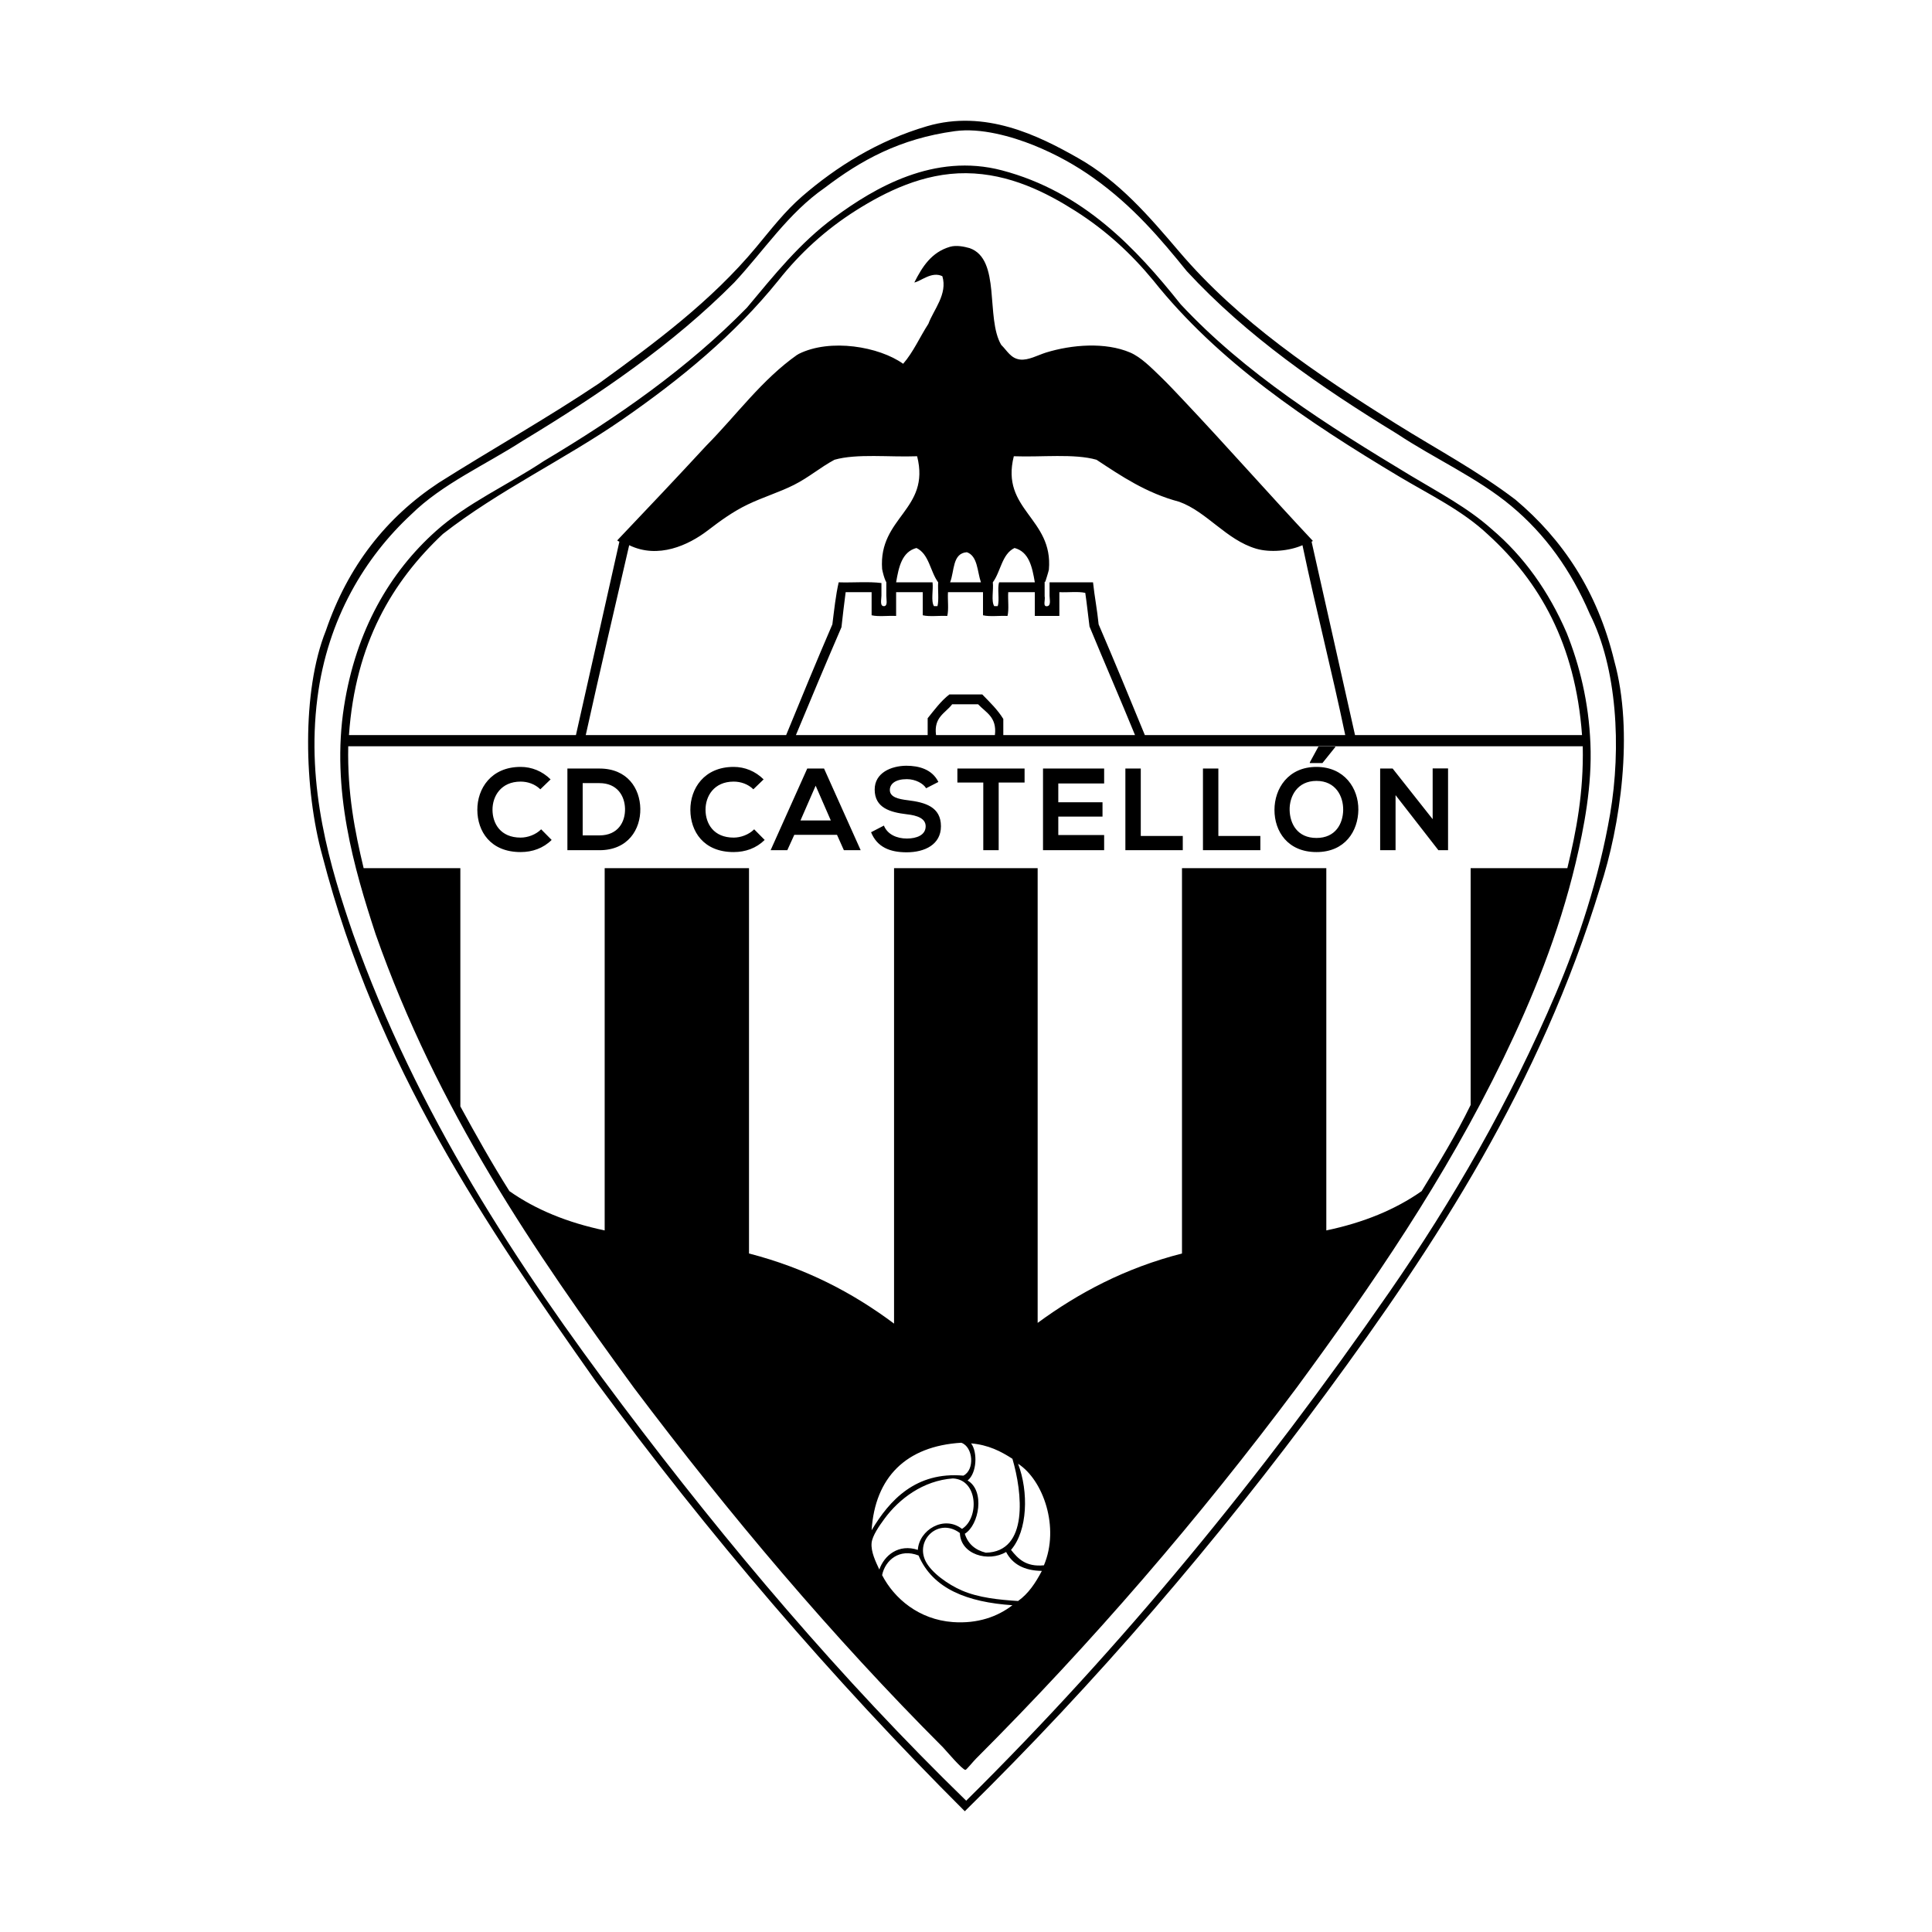 <?xml version="1.0" encoding="UTF-8"?>
<svg data-name="图层_1" xmlns="http://www.w3.org/2000/svg" version="1.1" viewBox="0 0 800 800">
  <!-- Created by @FCLOGO 2025-3-11 GMT+8 14:45:57 . https://fclogo.top/ -->
<!-- FOR PERSONAL USE ONLY NOT FOR COMMERCIAL USE -->
  <path d="M668.427,273.633c-6.99-28.884-21.425-50.324-40.9-66.724-15.591-11.889-32.947-21.096-49.316-31.347-33.194-20.764-65.3-42.42-89.932-71.367-12.434-14.574-24.864-29.186-42.078-38.87-16.248-9.213-38.254-20.134-62.372-13.056-20.303,5.96-37.463,16.757-51.648,29.013-7.241,6.266-12.86,13.637-19.142,21.176-18.484,22.204-41.764,39.479-64.97,56.275-21.494,14.416-44.474,27.312-66.443,41.198-21.657,14.319-37.545,34.421-46.701,61.235-10.102,25.097-8.998,65.965-1.46,93.111,22.718,87.53,67.586,152.902,113.145,217.605,46.774,63.548,97.659,122.999,152.893,178.12,54.388-53.429,104.117-111.293,149.696-173.192,45.512-61.793,88.525-127.695,113.427-209.475,8.298-25.16,14.018-64.14,5.801-93.7ZM644.343,411.141c-19.312,45.445-43.05,86.315-69.041,123.874-52.772,76.213-110.964,147.072-175.224,210.617-51.86-50.455-98.615-105.703-142.455-163.929-43.713-58.06-84.776-120.318-111.394-194.926-9.554-27.775-19.541-60.838-14.794-97.769,4.228-32.968,19.852-58.392,38.865-76.018,12.859-12.662,30.616-20.432,46.125-30.45,31.838-19.243,62.191-39.941,87.621-65.566,12.313-13.224,22.352-28.736,37.425-39.181,14.981-11.418,31.082-20.377,53.961-23.495,10.715-1.458,23.507,2.208,32.503,5.805,9.559,3.845,17.775,8.539,24.928,13.63,16.336,11.623,27.828,25.28,38.587,38.578,24.717,26.751,55.118,47.813,87.044,67.321,15.721,10.413,33.179,18.12,47.297,29.892,14.088,11.731,24.699,26.544,32.486,44.665,11.273,22.251,13.178,55.253,8.418,82.96-4.598,26.681-13.115,52.24-22.351,73.993ZM648.705,262.025c-7.438-17.209-17.688-31.626-31.048-42.949-9.933-8.877-21.887-15.145-33.361-22.035-34.719-20.899-68.757-42.44-95.435-71.075-18.372-23.052-40.277-46.553-73.984-55.425-28.086-7.382-52.79,7.25-69.336,19.448-14.497,10.668-25.097,24.104-36.274,37.431-24.335,24.868-53.265,45.152-84.13,63.517-14.728,9.822-31.758,17.375-44.686,29.012-18.911,16.928-33.031,40.85-37.987,72.527-5.408,34.517,4.194,67.254,13.059,94.3,25.591,72.755,65.502,131.179,107.044,187.982,39.397,52.306,82.015,102.894,127.945,148.824,1.088,1.122,8.014,9.356,9.27,9.29.419-.034,3.095-3.374,4.348-4.631,47.962-47.973,92.318-99.425,132.887-153.78,30.899-42.054,61.398-86.395,85.569-136.341,11.725-24.201,22.815-51.18,29.892-80.937,3.435-14.483,6.825-31.973,6.081-49.332-.691-17.064-4.463-32.399-9.852-45.826ZM183.364,221.125c23.125-18.072,50.419-30.851,74.556-47.578,24.085-16.701,46.308-34.983,64.409-57.45,8.897-11.225,19.412-20.937,32.204-29.015,11.935-7.513,27.709-15.529,45.546-15.365,17.971.159,33.345,8.092,45.25,15.654,12.747,8.106,23.092,17.697,32.201,28.726,26.901,33.773,63.751,58.443,101.842,81.237,12.632,7.543,26.121,13.968,36.831,24.071,21.257,19.375,36.107,45.115,38.885,82.976h-94.002c-5.951-26.717-12.002-53.366-17.986-80.084.23-.048.297-.296.579-.265-17.245-18.348-35.596-39.194-53.945-58.62-2.862-3.008-6.02-6.416-9.291-9.572-3.834-3.687-7.953-7.918-12.468-9.866-10.298-4.402-24.171-3.278-34.814,0-3.374,1.054-7.341,3.306-10.746,2.907-3.9-.465-5.34-3.639-7.837-6.084-6.562-11.144.03-35.429-13.06-40.051-2.231-.619-5.403-1.329-8.1-.569-7.668,2.216-11.507,8.218-14.815,14.798,2.78-.528,7.147-4.726,11.605-2.611,2.25,7.438-3.618,13.848-5.783,19.718-3.536,5.457-6.247,11.742-10.451,16.552-9.934-7.11-30.136-10.615-43.233-4.087-.244.07-.277.319-.574.319-14.762,10.379-25.213,25.059-37.728,37.692-12.065,13.072-24.301,25.986-36.553,38.879-.575.594.116.562.581.859,1.325.534,2.711.993,4.065,1.458,12.005,5.817,24.536,0,32.502-6.084,5.421-4.164,10.565-7.869,16.534-10.748,6.546-3.139,13.158-5.091,19.144-8.114,6.181-3.091,10.94-7.291,16.828-10.434,9.258-2.643,22.781-1.007,34.222-1.454,5.623,22.234-16.066,25.113-14.498,46.701.346,1.771.812,3.454,1.441,4.929.067.249.296.283.296.579h.001c0,1.09.013,3.672,0,5.52,0,1.669.655,4.151-.859,4.347-1.954.148-1.161-2.793-1.161-4.347-.017-1.922,0-3.836,0-5.228-5.323-.69-11.901-.095-17.703-.293-1.243,5.438-1.871,11.504-2.616,17.405-6.526,15.147-12.845,30.473-19.14,45.846h-82.977c5.821-26.387,11.953-52.44,17.986-78.626-1.352-.463-2.739-.924-4.064-1.458-5.95,26.718-12.02,53.368-17.99,80.084h-93.984c2.678-38.023,17.904-63.519,38.871-83.256ZM406.743,287.549h-13.623c-3.537,2.744-6.181,6.382-8.992,9.857v6.976h-54.557c6.213-14.982,12.481-29.892,18.863-44.671.514-4.896,1.138-9.704,1.737-14.515h10.745v9.572c2.81.676,6.857.097,10.149.277v-9.849h11.026v9.572c2.793.676,6.862.097,10.149.277.682-2.692.1-6.646.298-9.849h14.502v9.572c2.807.676,6.857.097,10.149.277.674-2.692.101-6.646.296-9.849h11.013v9.849h10.163v-9.849c3.49.194,7.74-.38,10.73.296.677,4.528,1.143,9.289,1.753,13.921,6.213,15.043,12.663,29.858,18.848,44.969h-54.541v-6.68c-2.397-3.902-5.606-6.944-8.71-10.153ZM411.966,304.383h-24.37c-1.021-7.51,3.902-9.065,6.68-12.764h10.73c3.158,3.402,7.884,5.255,6.96,12.764ZM413.12,250.996h-1.434c-1.339-2.15-.217-6.741-.581-9.867,3.293-4.434,3.739-11.737,8.993-14.217,5.989,1.587,7.306,7.783,8.402,14.217h-14.78c-.862,2.611.279,7.271-.6,9.867ZM388.192,250.996h-1.455c-1.339-2.15-.215-6.741-.595-9.867h-15.076c1.088-6.433,2.433-12.629,8.416-14.217,5.254,2.48,5.699,9.783,8.992,14.217h-.001c-.195,3.207.379,7.176-.282,9.867ZM393.418,241.13c1.832-4.632.893-12.052,6.943-12.466,4.512,1.587,4.265,7.938,5.821,12.466h-12.764ZM454.917,258.535c-.581-5.997-1.69-11.454-2.317-17.405h-18.001c0,1.555.013,3.538,0,5.52,0,1.506.676,4.035-.879,4.347-2.147.431-.758-2.725-1.156-4.063v-5.803c-.047-.233.135-.268.298-.296.48-1.622,1.042-3.211,1.455-4.93,1.9-21.425-20.136-24.731-14.517-46.984,11.441.448,24.981-1.188,34.24,1.454,10.364,6.83,20.614,13.788,34.239,17.392,11.473,4.135,19.507,15.804,31.906,19.442,5.72,1.671,13.754.942,19.142-1.454,5.57,26.548,12.155,52.042,17.707,78.626h-82.975c-6.297-15.373-12.633-30.699-19.143-45.846ZM360.916,638.87c.298-2.976,3.238-7.142,5.226-9.854,6.146-8.429,16.132-15.935,28.432-16.828,10.514.491,10.913,16.463,3.773,20.893-7.444-5.814-17.79.433-18.289,8.695-7.933-2.611-13.886,2.218-15.95,8.135-1.472-3.173-3.555-7.372-3.191-11.042ZM398.908,611.027c-19.675-1.716-30.588,10.155-37.992,22.622,1.406-21.892,14.251-34.852,37.129-36.24,4.926,1.685,5.689,11.24.864,13.619ZM402.112,597.672c7.208.628,12.347,3.306,17.112,6.382,4.083,13.82,6.863,38.519-11.027,38.885-4.397-1.096-7.375-3.638-8.695-7.837,5.949-3.638,8.429-17.857,1.156-22.055,3.866-3.042,4.184-11.805,1.453-15.375ZM394.573,671.669c-14.103-1.027-24.319-9.789-29.31-19.439,1.273-6.255,7.258-11.21,15.092-8.134,5.936,13.886,20.304,19.338,38.869,20.595-6.165,4.761-14.435,7.708-24.651,6.979ZM421.557,662.941c-7.837-.494-16.334-1.354-23.21-4.33-5.855-2.514-12.765-7.476-15.096-12.202-4.365-8.864,5.536-18.153,14.217-11.608.251,8.864,11.758,12.236,19.143,7.837,2.583,4.962,7.36,7.74,14.798,7.837-2.562,4.893-5.508,9.39-9.851,12.466ZM432.268,648.159c-7.409.729-10.683-2.675-13.624-6.382,6.896-7.966,7.343-24.07,2.913-35.674,10.447,6.747,17.323,26.385,10.711,42.056ZM649.001,359.496h-40.04v98.049c-6.118,12.563-13.226,24.104-20.299,35.678-10.913,7.668-24.104,13.059-39.464,16.268v-149.995h-59.765v159.55c-23.508,6.017-42.751,16.267-59.763,28.734v-188.284h-59.463v188.582c-16.993-12.696-36.437-22.946-60.062-29.032v-159.55h-59.764v149.995c-15.341-3.209-28.552-8.6-39.445-16.268-7.159-11.312-13.787-23.144-20.318-35.083v-98.644h-40.041c-3.658-15.274-6.776-31.109-6.383-50.487h511.19c.397,19.378-2.711,35.213-6.384,50.487ZM224.08,343.404l4.348,4.396c-3.479,3.431-7.971,5.024-12.851,5.024-12.56,0-17.874-8.647-17.923-17.439-.048-8.841,5.7-17.827,17.923-17.827,4.59,0,8.938,1.74,12.416,5.169l-4.252,4.107c-2.222-2.174-5.217-3.188-8.164-3.188-8.163,0-11.692,6.086-11.643,11.739.049,5.603,3.285,11.448,11.643,11.448,2.947,0,6.281-1.208,8.503-3.429ZM248.232,318.235h-13.285v33.816h13.285c11.836,0,17.053-8.647,16.909-17.198-.146-8.357-5.315-16.619-16.909-16.619ZM248.232,345.917h-6.958v-21.643h6.958c7.342,0,10.434,5.265,10.579,10.531.145,5.508-2.897,11.112-10.579,11.112ZM312.287,343.404l4.347,4.396c-3.478,3.431-7.97,5.024-12.85,5.024-12.562,0-17.875-8.647-17.923-17.439-.049-8.841,5.699-17.827,17.923-17.827,4.589,0,8.938,1.74,12.415,5.169l-4.251,4.107c-2.223-2.174-5.217-3.188-8.164-3.188-8.164,0-11.692,6.086-11.643,11.739.049,5.603,3.285,11.448,11.643,11.448,2.947,0,6.28-1.208,8.503-3.429ZM334.264,318.235l-15.169,33.816h6.909l2.899-6.376h17.68l2.85,6.376h6.957l-15.169-33.816h-6.958ZM331.462,339.732l6.28-14.395,6.28,14.395h-12.56ZM389.625,342.148c0,7.538-6.667,10.774-14.203,10.774-6.908,0-12.222-2.125-14.734-8.31l5.314-2.753c1.497,3.72,5.41,5.362,9.517,5.362,4.009,0,7.777-1.401,7.777-5.073,0-3.188-3.332-4.493-7.825-4.976-6.909-.82-13.285-2.658-13.285-10.242,0-6.956,6.859-9.806,13.092-9.854,5.265,0,10.725,1.496,13.284,6.714l-5.073,2.609c-1.159-1.933-4.347-3.769-8.019-3.769-4.735,0-7.005,1.98-7.005,4.493,0,2.947,3.478,3.767,7.536,4.252,7.053.87,13.623,2.706,13.623,10.773ZM396.433,318.235h27.825v5.797h-10.725v28.02h-6.377v-28.02h-10.724v-5.797ZM431.89,318.235h25.313v6.183h-18.986v7.78h18.311v5.942h-18.311v7.634h18.986v6.279h-25.313v-33.816ZM472.37,346.158h17.392v5.894h-23.768v-33.816h6.376v27.923ZM504.496,346.158h17.39v5.894h-23.768v-33.816h6.379v27.923ZM545.121,317.559c-11.691,0-17.391,8.938-17.391,17.827s5.507,17.439,17.391,17.439,17.246-8.744,17.342-17.486c.097-8.841-5.7-17.779-17.342-17.779ZM545.121,346.981c-7.971,0-10.966-5.942-11.112-11.5-.147-5.699,3.141-12.126,11.112-12.126s11.16,6.378,11.061,12.079c-.095,5.554-3.092,11.547-11.061,11.547ZM547.585,315.977h-5.218v-.29l3.575-6.57h6.955v.243l-5.313,6.618ZM593.234,318.188h6.376v33.864h-3.961v.05l-17.777-22.851v22.801h-6.377v-33.816h5.169l16.57,20.967v-21.014Z"/>
</svg>